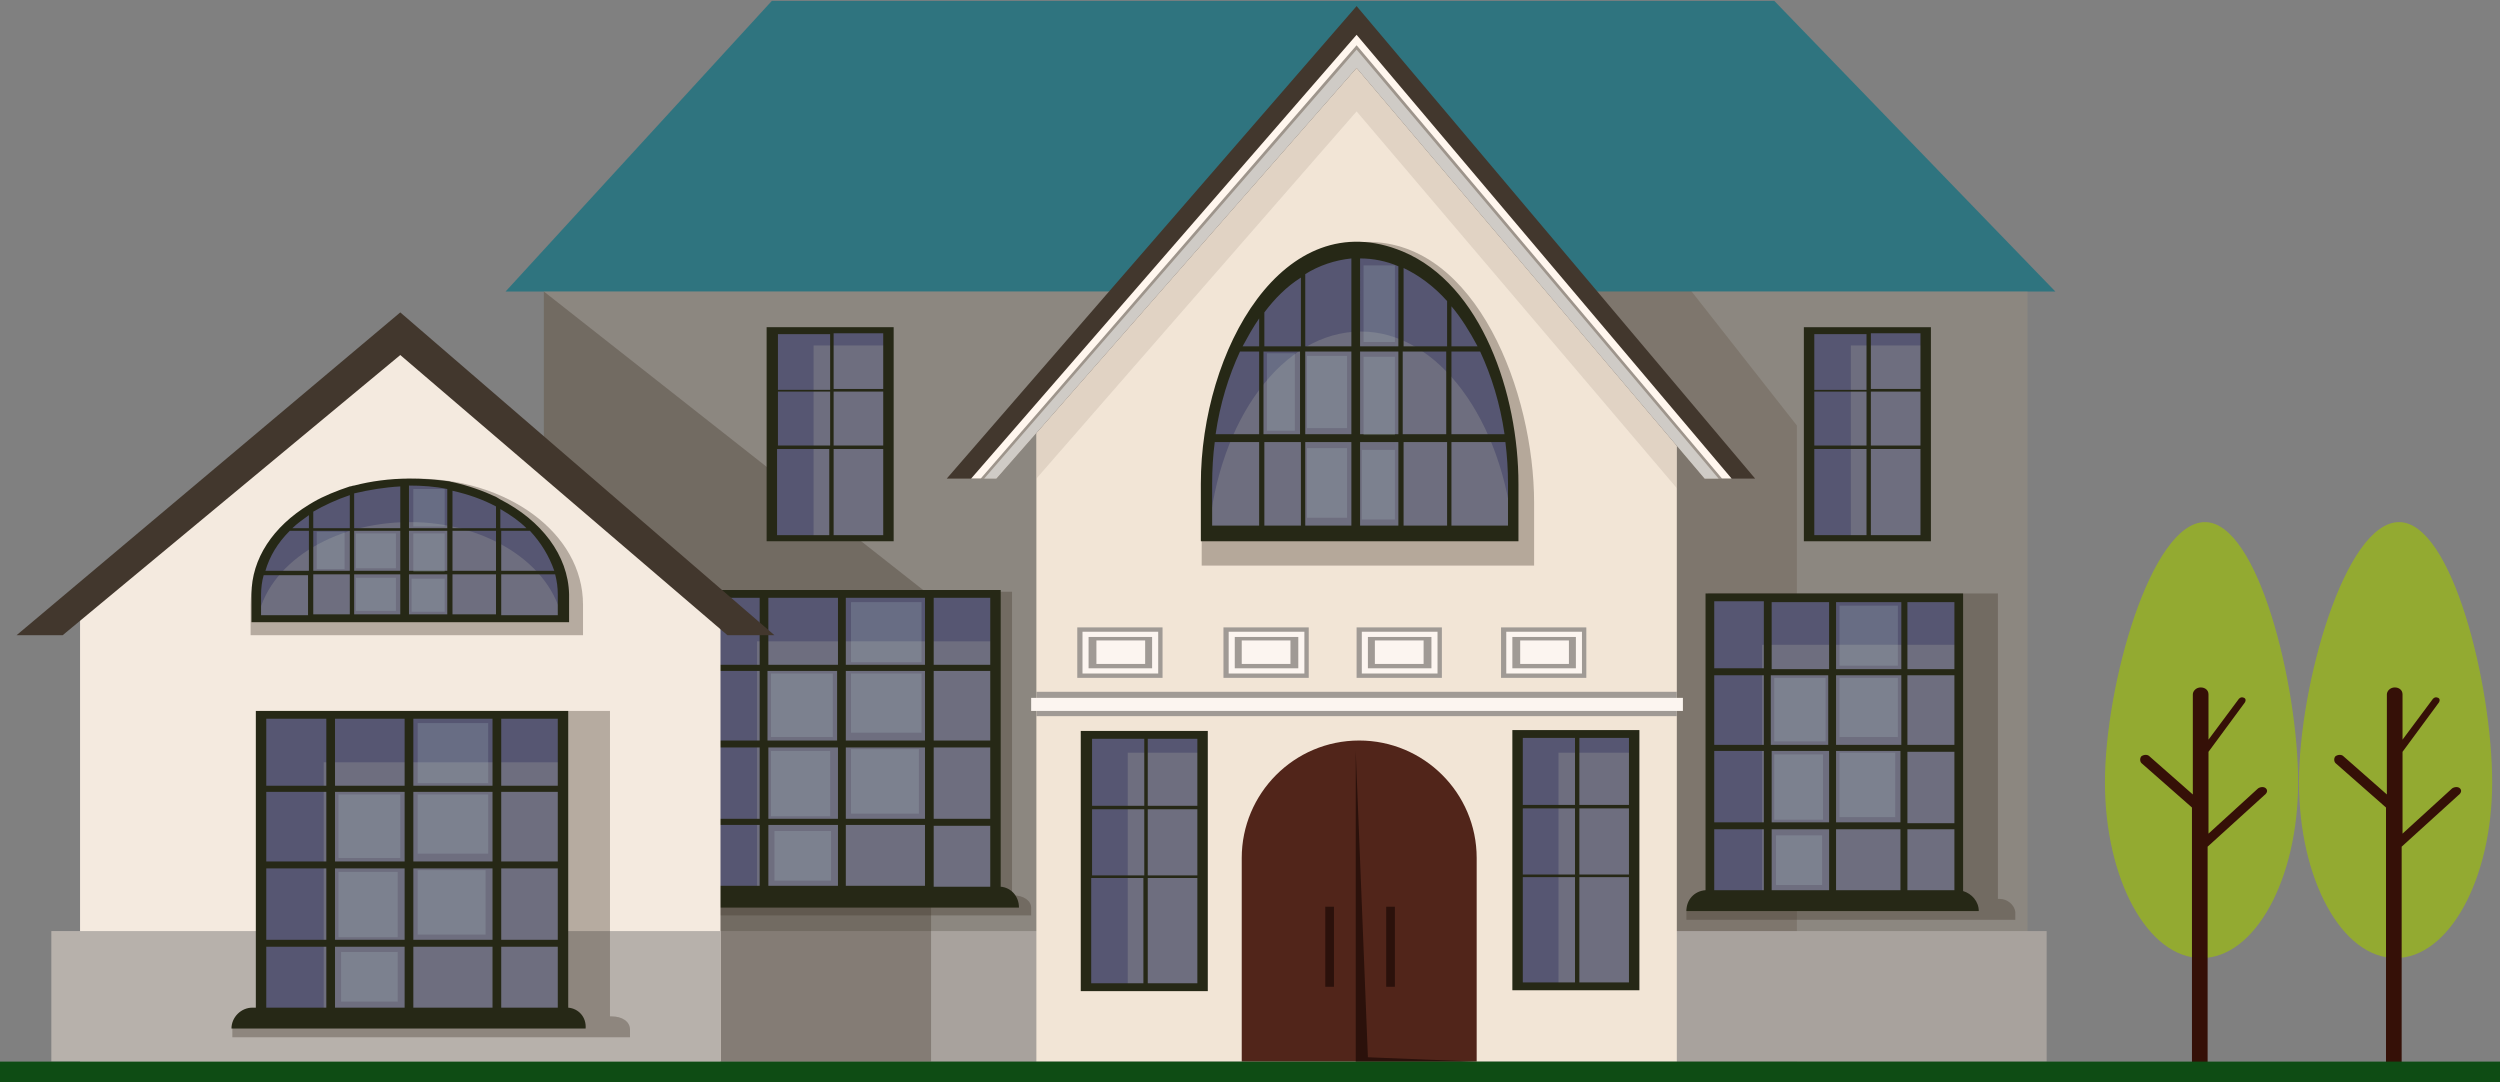 <?xml version="1.0" encoding="utf-8"?>
<!-- Generator: Adobe Illustrator 19.0.0, SVG Export Plug-In . SVG Version: 6.00 Build 0)  -->
<svg version="1.1" id="Layer_1" xmlns="http://www.w3.org/2000/svg" xmlns:xlink="http://www.w3.org/1999/xlink" x="0px" y="0px"
	 viewBox="0 0 287.3 124.4" style="enable-background:new 0 0 287.3 124.4;" xml:space="preserve">
<rect x="0" y="0" width="287.3" height="124.4" fill="#808080" stroke="none"/>
<style type="text/css">
	.st0{opacity:0.35;fill:#42372D;}
	.st1{fill:#2F747F;}
	.st2{opacity:0.35;fill:#A39582;}
	.st3{fill:#A8A29D;}
	.st4{fill:#F2E5D6;}
	.st5{opacity:0.35;fill:#BFB2A5;}
	.st6{fill:#A09A95;}
	.st7{fill:#FCF5F0;}
	.st8{fill:#42372D;}
	.st9{fill:#FFF6EE;}
	.st10{opacity:0.51;fill:#42372D;}
	.st11{opacity:0.51;fill:#FFFEFD;}
	.st12{fill:#6E6E7F;}
	.st13{fill:#565672;}
	.st14{fill:#262816;}
	.st15{opacity:0.18;fill:#BDDBDB;}
	.st16{fill:#51251A;}
	.st17{fill:#2B110B;}
	.st18{fill:#F4EADF;}
	.st19{fill:#B7B1AB;}
	.st20{fill:#93AA31;}
	.st21{fill:#351007;}
	.st22{fill:#0E4C14;}
</style>
<g>
	<polygon id="XMLID_211_" class="st0" points="206.5,48.9 206.5,122 132.8,122 132.8,48.9 156.6,18.6 182.7,18.6 	"/>
	<g>
		<polygon id="XMLID_210_" class="st1" points="236.2,33.5 58.1,33.5 88.7,0.1 203.9,0.1 		"/>
		<rect id="XMLID_209_" x="62.5" y="33.5" class="st2" width="170.5" height="88.5"/>
		<rect id="XMLID_208_" x="62.5" y="107" class="st3" width="172.7" height="15"/>
		<polygon id="XMLID_207_" class="st4" points="192.7,122 119.1,122 119.1,48.9 155.9,1.9 192.7,48.9 		"/>
		<polygon id="XMLID_206_" class="st5" points="155.9,1.9 119.1,48.9 119.1,55 155.9,12.8 192.7,56.1 192.7,48.9 		"/>
		<rect id="XMLID_205_" x="119.1" y="79.5" class="st6" width="73.6" height="2.8"/>
		<rect id="XMLID_204_" x="123.8" y="72.1" class="st6" width="9.8" height="5.8"/>
		<rect id="XMLID_203_" x="118.5" y="80.2" class="st7" width="74.9" height="1.5"/>
		<rect id="XMLID_202_" x="124.4" y="72.6" class="st7" width="8.7" height="4.8"/>
		<rect id="XMLID_201_" x="125.1" y="73.2" class="st6" width="7.3" height="3.6"/>
		<rect id="XMLID_200_" x="126" y="73.6" class="st7" width="5.6" height="2.7"/>
		<rect id="XMLID_199_" x="140.6" y="72.1" class="st6" width="9.8" height="5.8"/>
		<rect id="XMLID_198_" x="141.2" y="72.6" class="st7" width="8.7" height="4.8"/>
		<rect id="XMLID_197_" x="141.9" y="73.2" class="st6" width="7.3" height="3.6"/>
		<rect id="XMLID_196_" x="142.7" y="73.6" class="st7" width="5.6" height="2.7"/>
		<rect id="XMLID_195_" x="155.9" y="72.1" class="st6" width="9.8" height="5.8"/>
		<rect id="XMLID_194_" x="156.5" y="72.6" class="st7" width="8.7" height="4.8"/>
		<rect id="XMLID_193_" x="157.2" y="73.2" class="st6" width="7.3" height="3.6"/>
		<rect id="XMLID_192_" x="158" y="73.6" class="st7" width="5.6" height="2.7"/>
		<rect id="XMLID_191_" x="172.5" y="72.1" class="st6" width="9.8" height="5.8"/>
		<rect id="XMLID_190_" x="173.1" y="72.6" class="st7" width="8.7" height="4.8"/>
		<rect id="XMLID_189_" x="173.8" y="73.2" class="st6" width="7.3" height="3.6"/>
		<rect id="XMLID_188_" x="174.7" y="73.6" class="st7" width="5.6" height="2.7"/>
		<polygon id="XMLID_187_" class="st8" points="201.7,55 195.9,55 155.9,7.8 114.5,55 108.8,55 155.9,0.7 		"/>
		<polygon id="XMLID_186_" class="st9" points="199,55 195.9,55 155.9,7.8 114.5,55 111.6,55 155.9,4 		"/>
		<polygon id="XMLID_185_" class="st10" points="197.9,55 195.9,55 155.9,7.8 114.5,55 112.7,55 155.9,5.2 		"/>
		<polygon id="XMLID_184_" class="st11" points="197.5,55 195.9,55 155.9,7.8 114.5,55 113.1,55 155.9,5.7 		"/>
		<polygon id="XMLID_183_" class="st0" points="113.2,73.4 107.7,73.4 107,72.9 107,122 62.5,122 62.5,33.5 		"/>
		<g>
			<path id="XMLID_182_" class="st0" d="M116.5,102.9h-0.2V68h-37v34.8h-0.8c-1.1,0-2,0.7-2,1.5v0.9h42v-0.9
				C118.5,103.5,117.6,102.9,116.5,102.9z"/>
			<g>
				<rect id="XMLID_181_" x="79.8" y="68.2" class="st12" width="34.6" height="34.9"/>
				<polygon id="XMLID_180_" class="st13" points="87,73.7 114.4,73.7 114.4,68.2 79.8,68.2 79.8,103.1 87,103.1 				"/>
				<path class="st14" d="M115,101.9V67.8H79.2v34.1h-0.4c-1.3,0-2.4,1.1-2.4,2.4h40.7C117.1,103,116.2,102,115,101.9z M80.4,77.1
					h6.9v8h-6.9V77.1z M80.4,85.9h6.9v8.2h-6.9V85.9z M96.3,85.9v8.2h-8v-8.2H96.3z M88.2,85.1v-8h8v8H88.2z M106.3,85.1h-9.1v-8
					h9.1V85.1z M106.3,85.9v8.2h-9.1v-8.2H106.3z M106.3,94.8v7h-9.1v-7H106.3z M107.3,101.9v-7h6.5v7H107.3z M113.8,94.1h-6.5v-8.2
					h6.5V94.1z M113.8,85.1h-6.5v-8h6.5V85.1z M106.3,76.4h-9.1v-7.7h9.1V76.4z M96.3,76.4h-8v-7.7h8V76.4z M96.3,94.8v7h-8v-7H96.3
					z M113.8,76.4h-6.5v-7.7h6.5V76.4z M87.3,68.7v7.7h-6.9v-7.7H87.3z M80.4,94.8h6.9v7h-6.9V94.8z"/>
				<rect id="XMLID_162_" x="88.6" y="77.4" class="st15" width="7.1" height="7.3"/>
				<rect id="XMLID_161_" x="97.8" y="86.1" class="st15" width="7.8" height="7.4"/>
				<rect id="XMLID_160_" x="97.8" y="69.2" class="st15" width="8.1" height="6.9"/>
				<rect id="XMLID_159_" x="97.8" y="77.4" class="st15" width="8.1" height="6.8"/>
				<rect id="XMLID_158_" x="88.6" y="86.3" class="st15" width="6.8" height="7.5"/>
				<rect id="XMLID_157_" x="89" y="95.5" class="st15" width="6.5" height="5.7"/>
			</g>
		</g>
		<g>
			<path id="XMLID_156_" class="st0" d="M229.8,103.3h-0.2V68.2h-33.3v35.1h-0.7c-1,0-1.8,0.7-1.8,1.5v0.9h37.8v-0.9
				C231.5,104,230.7,103.3,229.8,103.3z"/>
			<g>
				<rect id="XMLID_155_" x="196.5" y="68.7" class="st12" width="28.6" height="34.9"/>
				<polygon id="XMLID_154_" class="st13" points="202.5,74.1 225.1,74.1 225.1,68.7 196.5,68.7 196.5,103.6 202.5,103.6 				"/>
				<path class="st14" d="M225.6,102.4V68.2H196v34.1c-1.3,0.1-2.2,1.1-2.2,2.4h33.6C227.4,103.6,226.6,102.7,225.6,102.4z
					 M210.2,86.3v8.2h-6.6v-8.2H210.2z M203.5,85.6v-8h6.6v8H203.5z M218.4,85.6H211v-8h7.5V85.6z M218.4,86.3v8.2H211v-8.2H218.4z
					 M218.4,95.3v7H211v-7H218.4z M219.2,102.3v-7h5.4v7H219.2z M224.6,94.6h-5.4v-8.2h5.4V94.6z M224.6,85.6h-5.4v-8h5.4V85.6z
					 M218.4,76.9H211v-7.7h7.5V76.9z M210.2,76.9h-6.6v-7.7h6.6V76.9z M210.2,95.3v7h-6.6v-7H210.2z M197,86.3h5.7v8.2H197V86.3z
					 M202.7,85.6H197v-8h5.7V85.6z M197,95.3h5.7v7H197V95.3z M224.6,76.9h-5.4v-7.7h5.4V76.9z M202.7,69.1v7.7H197v-7.7H202.7z"/>
				<rect id="XMLID_136_" x="203.9" y="77.9" class="st15" width="5.9" height="7.3"/>
				<rect id="XMLID_135_" x="211.4" y="86.5" class="st15" width="6.4" height="7.4"/>
				<rect id="XMLID_134_" x="211.4" y="69.6" class="st15" width="6.7" height="6.9"/>
				<rect id="XMLID_133_" x="211.4" y="77.9" class="st15" width="6.7" height="6.8"/>
				<rect id="XMLID_132_" x="203.9" y="86.7" class="st15" width="5.6" height="7.5"/>
				<rect id="XMLID_131_" x="204.1" y="96" class="st15" width="5.3" height="5.7"/>
			</g>
		</g>
		<g>
			<path id="XMLID_130_" class="st0" d="M157.2,27.8c-12.6,0-19.1,17.2-19.1,30V65h38.2v-7.2C176.3,45.1,169.7,27.8,157.2,27.8z"/>
			<g>
				<path id="XMLID_129_" class="st12" d="M138.7,61.4v-5.7c0-14.8,7.9-26.8,17.6-26.8c9.7,0,17.6,12,17.6,26.8v5.7H138.7z"/>
				<g>
					<path id="XMLID_128_" class="st13" d="M156.3,28.9c-9.7,0-17.6,12-17.6,26.8v5.7h0.2c1.1-13.1,8.5-23.3,17.5-23.3
						c8.9,0,16.3,10.2,17.5,23.3h0.2v-5.7C173.9,40.9,166,28.9,156.3,28.9z"/>
					<path class="st14" d="M161.2,28.9c-13.7-5.7-23.2,11.4-23.2,26.7v6.6h36.5v-6.6C174.5,45.3,170.3,32.7,161.2,28.9z M166.8,40.4
						h3.3c1.3,2.8,2.3,6,2.8,9.5h-6.1V40.4z M169.8,39.8h-3v-4.6C167.9,36.5,168.9,38.1,169.8,39.8z M166.3,34.6v5.2h-5v-9
						C163,31.6,164.8,32.9,166.3,34.6z M145.2,40.4h4.2v9.5h-4.2V40.4z M149.5,50.8v9.6h-4.2v-9.6H149.5z M155.3,49.9H150v-9.5h5.3
						V49.9z M156.3,40.4h4.4v9.5h-4.4V40.4z M155.3,50.8v9.6H150v-9.6H155.3z M156.3,50.8h4.4v9.6h-4.4V50.8z M161.2,40.4h5v9.5h-5
						V40.4z M166.3,50.8v9.6h-5v-9.6H166.3z M160.7,39.8h-4.4V29.7c1.5,0,3,0.3,4.4,0.9V39.8z M155.3,29.7v10.1H150v-8.3
						C151.6,30.5,153.4,29.9,155.3,29.7z M149.5,31.9v7.9h-4.2v-3.9C146.5,34.3,147.9,32.9,149.5,31.9z M144.7,36.6v3.2h-1.9
						C143.4,38.7,144,37.6,144.7,36.6z M142.5,40.4h2.2v9.5h-5C140.2,46.4,141.2,43.2,142.5,40.4z M139.3,55.6
						c0-1.6,0.1-3.3,0.3-4.8h5.1v9.6h-5.4V55.6z M173.3,60.4h-6.5v-9.6h6.2c0.2,1.6,0.3,3.2,0.3,4.8V60.4z"/>
					<rect id="XMLID_108_" x="145.6" y="40.6" class="st15" width="3.2" height="8.9"/>
					<rect id="XMLID_107_" x="150.2" y="40.9" class="st15" width="4.6" height="8.3"/>
					<rect id="XMLID_106_" x="150.2" y="51.5" class="st15" width="4.6" height="8"/>
					<rect id="XMLID_105_" x="156.7" y="30.5" class="st15" width="3.6" height="8.8"/>
					<rect id="XMLID_104_" x="156.7" y="41" class="st15" width="3.6" height="9"/>
					<rect id="XMLID_103_" x="156.5" y="51.7" class="st15" width="3.8" height="8"/>
				</g>
			</g>
		</g>
		<g>
			<rect id="XMLID_102_" x="174.4" y="84.4" class="st12" width="13.4" height="29"/>
			<g>
				<polygon id="XMLID_101_" class="st13" points="179.1,86.5 187.8,86.5 187.8,84.4 174.4,84.4 174.4,113.4 179.1,113.4 				"/>
				<path class="st14" d="M188.4,113.8V83.9h-14.6v29.9H188.4z M187.2,92.5h-5.7v-7.7h5.7V92.5z M181.5,92.9h5.7v7.6h-5.7V92.9z
					 M181,84.8v7.7h-6v-7.7H181z M181,100.5h-6v-7.6h6V100.5z M175,112.9v-12.1h6v12.1H175z M181.5,112.9v-12.1h5.7v12.1H181.5z"/>
			</g>
		</g>
		<g>
			<rect id="XMLID_93_" x="88.7" y="38" class="st12" width="13.4" height="23.9"/>
			<g>
				<polygon id="XMLID_92_" class="st13" points="93.5,39.7 102.1,39.7 102.1,38 88.7,38 88.7,61.9 93.5,61.9 				"/>
				<path class="st14" d="M102.7,62.2V37.6H88.1v24.6H102.7z M101.5,44.7h-5.7v-6.4h5.7V44.7z M95.8,45h5.7v6.2h-5.7V45z M95.4,38.4
					v6.4h-6v-6.4H95.4z M95.4,51.2h-6V45h6V51.2z M89.3,61.5v-9.9h6v9.9H89.3z M95.8,61.5v-9.9h5.7v9.9H95.8z"/>
			</g>
		</g>
		<g>
			<rect id="XMLID_84_" x="207.9" y="38" class="st12" width="13.4" height="23.9"/>
			<g>
				<polygon id="XMLID_83_" class="st13" points="212.7,39.7 221.3,39.7 221.3,38 207.9,38 207.9,61.9 212.7,61.9 				"/>
				<path class="st14" d="M207.3,37.6v24.6h7.2h0.5h6.9V37.6H207.3z M220.7,44.7H215v-6.4h5.7V44.7z M215,45h5.7v6.2H215V45z
					 M214.5,38.4v6.4h-6v-6.4H214.5z M214.5,51.2h-6V45h6V51.2z M208.5,61.5v-9.9h6v9.9H208.5z M215,61.5v-9.9h5.7v9.9H215z"/>
			</g>
		</g>
		<g>
			<rect id="XMLID_75_" x="124.8" y="84.4" class="st12" width="13.4" height="29"/>
			<g>
				<polygon id="XMLID_74_" class="st13" points="129.6,86.5 138.2,86.5 138.2,84.4 124.8,84.4 124.8,113.4 129.6,113.4 				"/>
				<path class="st14" d="M124.2,84v29.9h7.2h0.5h6.9V84H124.2z M137.6,92.6h-5.7v-7.7h5.7V92.6z M131.9,93h5.7v7.6h-5.7V93z
					 M131.5,84.9v7.7h-6v-7.7H131.5z M131.5,100.6h-6V93h6V100.6z M125.4,113v-12.1h6V113H125.4z M131.9,113v-12.1h5.7V113H131.9z"
					/>
			</g>
		</g>
		<path id="XMLID_66_" class="st16" d="M169.6,122h-26.9V98.6c0-7.4,6-13.5,13.5-13.5h0c7.4,0,13.5,6,13.5,13.5V122z"/>
		<polygon id="XMLID_65_" class="st17" points="155.8,86.3 155.8,122 169.6,122 157.2,121.5 		"/>
		<rect id="XMLID_64_" x="152.3" y="104.2" class="st17" width="1" height="9.2"/>
		<rect id="XMLID_63_" x="159.3" y="104.2" class="st17" width="1" height="9.2"/>
	</g>
	<g>
		<g>
			<polygon id="XMLID_62_" class="st18" points="82.8,122 9.2,122 9.2,70.3 46,37.1 82.8,70.3 			"/>
			<g>
				<path id="XMLID_61_" class="st19" d="M82.8,107v3c0,1.4,0,2.3,0,2.3v9.7H5.9v-15H82.8z"/>
			</g>
		</g>
		<polygon id="XMLID_60_" class="st8" points="89,73 83.6,73 46,40.8 7.2,73 1.9,73 46,35.9 		"/>
	</g>
	<g>
		<g>
			<path id="XMLID_59_" class="st0" d="M70.3,116.8h-0.2V81.7H29.8v35.1h-0.9c-1.2,0-2.2,0.7-2.2,1.5v0.9h45.7v-0.9
				C72.4,117.4,71.5,116.8,70.3,116.8z"/>
			<g>
				<rect id="XMLID_58_" x="30" y="82.1" class="st12" width="34.6" height="34.9"/>
				<polygon id="XMLID_57_" class="st13" points="37.2,87.6 64.7,87.6 64.7,82.1 30,82.1 30,117 37.2,117 				"/>
				<path class="st14" d="M65.3,115.8V81.7H29.4v34.1h-0.4c-1.3,0-2.4,1.1-2.4,2.4h40.7C67.4,116.9,66.5,115.9,65.3,115.8z
					 M37.5,115.8h-6.9v-7h6.9V115.8z M37.5,108h-6.9v-8.2h6.9V108z M37.5,99h-6.9v-8h6.9V99z M37.5,90.3h-6.9v-7.7h6.9V90.3z
					 M46.5,115.8h-8v-7h8V115.8z M46.5,108h-8v-8.2h8V108z M46.5,99h-8v-8h8V99z M46.5,90.3h-8v-7.7h8V90.3z M56.6,115.8h-9.1v-7
					h9.1V115.8z M56.6,108h-9.1v-8.2h9.1V108z M56.6,99h-9.1v-8h9.1V99z M56.6,90.3h-9.1v-7.7h9.1V90.3z M64.1,115.8h-6.5v-7h6.5
					V115.8z M64.1,108h-6.5v-8.2h6.5V108z M64.1,99h-6.5v-8h6.5V99z M64.1,90.3h-6.5v-7.7h6.5V90.3z"/>
				<rect id="XMLID_39_" x="38.9" y="91.3" class="st15" width="7.1" height="7.3"/>
				<rect id="XMLID_38_" x="48" y="100" class="st15" width="7.8" height="7.4"/>
				<rect id="XMLID_37_" x="48" y="83.1" class="st15" width="8.1" height="6.9"/>
				<rect id="XMLID_36_" x="48" y="91.3" class="st15" width="8.1" height="6.8"/>
				<rect id="XMLID_35_" x="38.9" y="100.2" class="st15" width="6.8" height="7.5"/>
				<rect id="XMLID_34_" x="39.2" y="109.4" class="st15" width="6.5" height="5.7"/>
			</g>
		</g>
		<g>
			<path id="XMLID_33_" class="st0" d="M47.9,55c-10.3,0-19.1,6.3-19.1,14.5v3.5H67v-3.5C67,61.2,58.2,55,47.9,55z"/>
			<g>
				<path id="XMLID_32_" class="st12" d="M29.4,71.2v-2.8c0-7.1,7.9-12.9,17.6-12.9c9.7,0,17.6,5.8,17.6,12.9v2.8H29.4z"/>
				<g>
					<path id="XMLID_31_" class="st13" d="M47,55.5c-9.7,0-17.6,5.8-17.6,12.9v2.8h0.2c1.1-6.3,8.5-11.2,17.5-11.2
						c8.9,0,16.3,4.9,17.5,11.2h0.2v-2.8C64.7,61.3,56.8,55.5,47,55.5z"/>
					<path class="st14" d="M57.5,57.4c-0.2-0.1-0.3-0.2-0.5-0.3c-1.5-0.7-3.2-1.3-5-1.7c-0.2,0-0.3-0.1-0.5-0.1
						C50,55.1,48.6,55,47,55c-2.2,0-4.4,0.3-6.3,0.8c-0.2,0-0.3,0.1-0.5,0.1c-1.5,0.5-3,1.1-4.2,1.8c-0.2,0.1-0.3,0.2-0.5,0.3
						c-4.1,2.5-6.6,6.2-6.6,10.3v3.2h36.5v-3.2C65.3,63.8,62.2,59.8,57.5,57.4z M63.7,65.6h-6.1V61h3.3
						C62.2,62.4,63.1,63.9,63.7,65.6z M60.5,60.7h-3v-2.2C58.7,59.2,59.7,59.9,60.5,60.7z M57,58.2v2.5h-5v-4.3
						C53.8,56.8,55.5,57.4,57,58.2z M36,61h4.2v4.6H36V61z M40.2,66v4.6H36V66H40.2z M40.7,61H46v4.6h-5.3V61z M46,66v4.6h-5.3V66
						H46z M47,61h4.4v4.6H47V61z M47,66h4.4v4.6H47V66z M52,61h5v4.6h-5V61z M57,66v4.6h-5V66H57z M51.5,60.7H47v-4.9
						c1.5,0,3,0.1,4.4,0.4V60.7z M46,55.9v4.8h-5.3v-4C42.4,56.3,44.2,56,46,55.9z M40.2,56.9v3.8H36v-1.9
						C37.2,58.1,38.7,57.4,40.2,56.9z M35.5,59.2v1.5h-1.9C34.1,60.2,34.8,59.7,35.5,59.2z M33.3,61h2.2v4.6h-5
						C31,63.9,31.9,62.4,33.3,61z M30,68.4c0-0.8,0.1-1.6,0.3-2.3h5.1v4.6H30V68.4z M64.1,70.7h-6.5V66h6.2c0.2,0.8,0.3,1.5,0.3,2.3
						V70.7z"/>
					<rect id="XMLID_11_" x="36.4" y="61.1" class="st15" width="3.2" height="4.3"/>
					<rect id="XMLID_10_" x="40.9" y="61.3" class="st15" width="4.6" height="4"/>
					<rect id="XMLID_9_" x="40.9" y="66.4" class="st15" width="4.6" height="3.8"/>
					<rect id="XMLID_8_" x="47.5" y="56.2" class="st15" width="3.6" height="4.3"/>
					<rect id="XMLID_7_" x="47.5" y="61.3" class="st15" width="3.6" height="4.4"/>
					<rect id="XMLID_6_" x="47.3" y="66.5" class="st15" width="3.8" height="3.8"/>
				</g>
			</g>
		</g>
	</g>
	<path id="XMLID_5_" class="st20" d="M264.1,89.9c0,11.2-5,20.2-11.1,20.2c-6.2,0-11.1-9.1-11.1-20.2c0-11.2,5.3-29.9,11.5-29.9
		C259.5,60,264.1,78.7,264.1,89.9z"/>
	<path id="XMLID_4_" class="st21" d="M260.4,90.6c-0.2-0.2-0.6-0.2-0.9,0l-5.7,5.2v-9.4l4.2-5.7c0.1-0.2,0.1-0.4-0.1-0.5
		c-0.2-0.1-0.4-0.1-0.6,0.1l-3.5,4.7v-5.2c0-0.5-0.4-0.8-0.9-0.8c-0.5,0-0.9,0.4-0.9,0.8v11.5l-5-4.4c-0.2-0.2-0.6-0.2-0.9,0
		c-0.2,0.2-0.2,0.6,0,0.8l5.8,5.1v29.6c0,0.5,0.4,0.8,0.9,0.8c0.5,0,0.9-0.4,0.9-0.8V97.3l6.5-5.9C260.6,91.1,260.6,90.8,260.4,90.6
		z"/>
	<path id="XMLID_3_" class="st20" d="M286.4,89.9c0,11.2-5,20.2-11.1,20.2c-6.2,0-11.1-9.1-11.1-20.2c0-11.2,5.3-29.9,11.5-29.9
		C281.8,60,286.4,78.7,286.4,89.9z"/>
	<path id="XMLID_2_" class="st21" d="M282.7,90.6c-0.2-0.2-0.6-0.2-0.9,0l-5.7,5.2v-9.4l4.2-5.7c0.1-0.2,0.1-0.4-0.1-0.5
		c-0.2-0.1-0.4-0.1-0.6,0.1l-3.5,4.7v-5.2c0-0.5-0.4-0.8-0.9-0.8c-0.5,0-0.9,0.4-0.9,0.8v11.5l-5-4.4c-0.2-0.2-0.6-0.2-0.9,0
		c-0.2,0.2-0.2,0.6,0,0.8l5.8,5.1v29.4c0,0.5,0.4,0.8,0.9,0.8c0.5,0,0.9-0.4,0.9-0.8V97.3l6.5-5.9C282.9,91.1,282.9,90.8,282.7,90.6
		z"/>
	<rect id="XMLID_1_" x="0" y="122" class="st22" width="287.3" height="2.4"/>
</g>
</svg>
